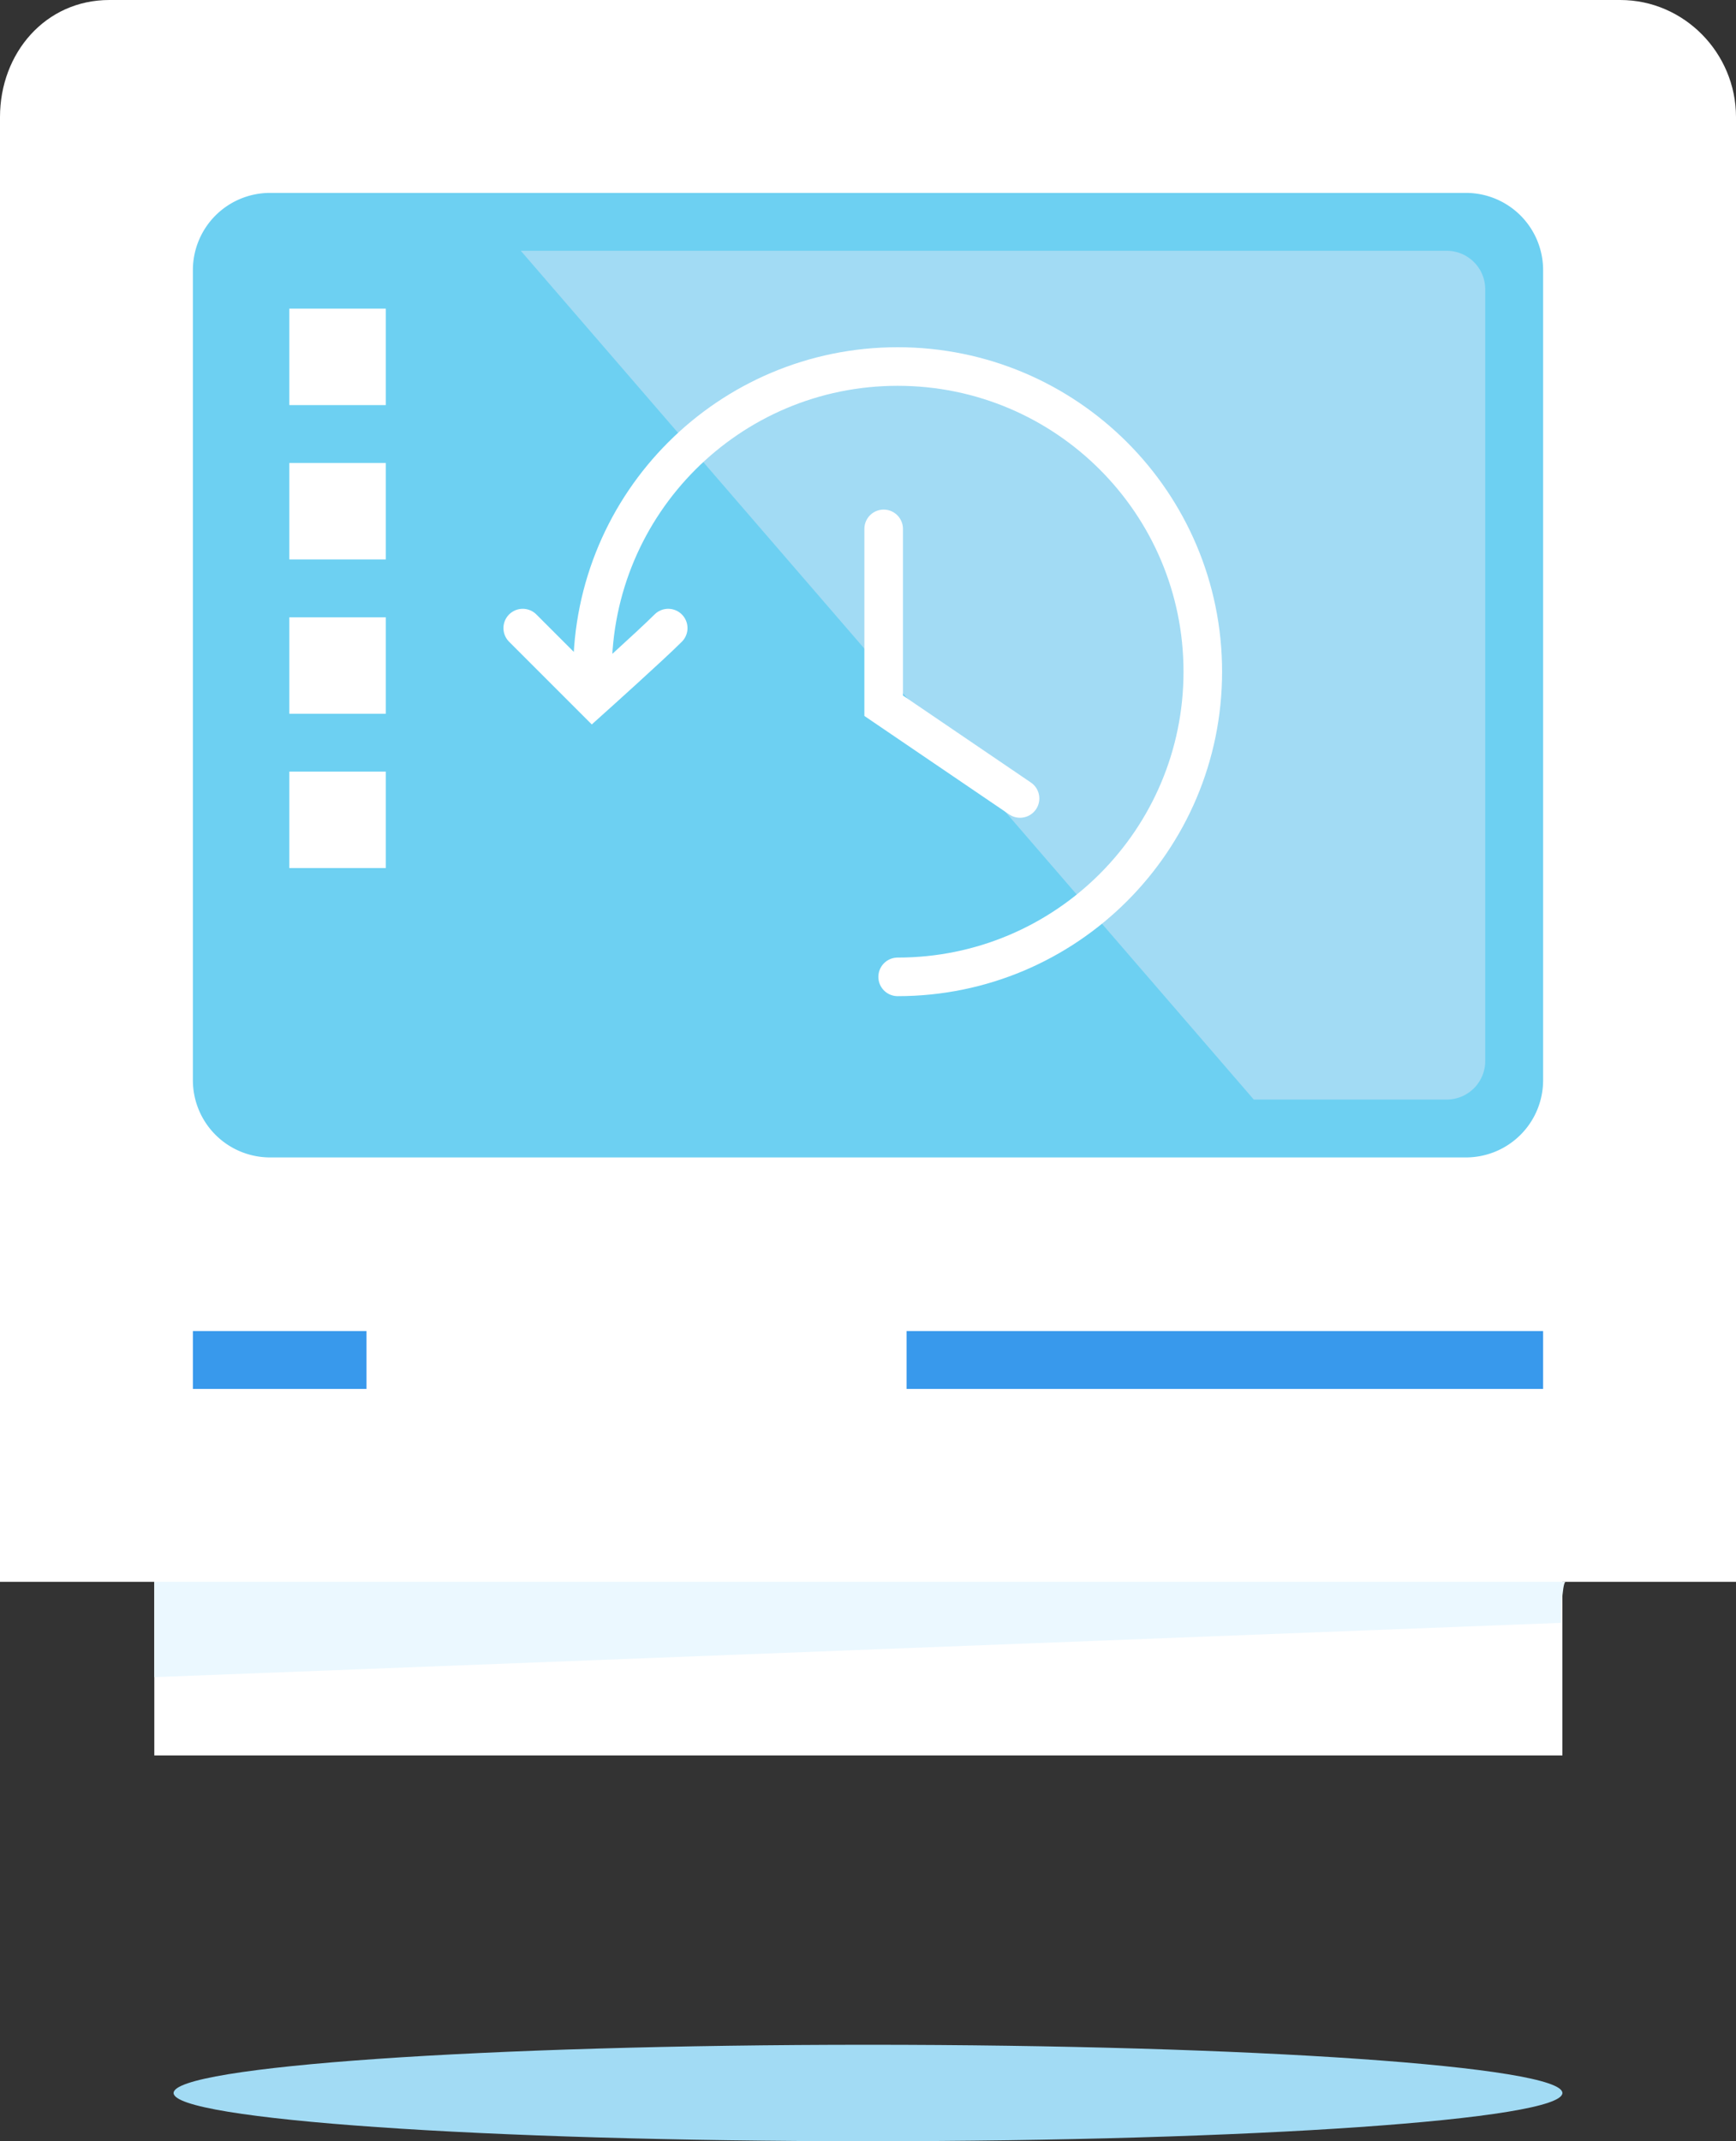 <svg xmlns="http://www.w3.org/2000/svg" width="90" height="111" viewBox="0 0 90 111"><rect x="0" y="0" width="90" height="111" fill="#333333" stroke="none"/><g fill="none" fill-rule="evenodd"><path fill="#A2DBF4" d="M81 108.5c0 1.38-16.118 2.5-36 2.5-19.883 0-36-1.12-36-2.5s16.117-2.5 36-2.5c19.882 0 36 1.12 36 2.5"/><path fill="#FFF" d="M8 77h73v14H8V77z"/><path fill="#FFF" d="M90 82H0V6.067C0 2.754 2.353 0 5.667 0H84c3.314 0 6 2.754 6 6.067V82"/><path fill="#6DD0F2" d="M76 60H14a4 4 0 0 1-4-4V14a4 4 0 0 1 4-4h62a4 4 0 0 1 4 4v42a4 4 0 0 1-4 4"/><path fill="#A2DBF4" d="M75 57H65L27 13h48a2 2 0 0 1 2 2v40a2 2 0 0 1-2 2"/><path fill="#FFF" d="M15 16h5v5h-5v-5zM15 24h5v5h-5v-5zM15 32h5v5h-5v-5zM15 40h5v5h-5v-5z"/><path fill="#3899EC" d="M47 69h33v3H47v-3zM10 69h9v3h-9v-3z"/><path stroke="#FFF" stroke-width="2" d="M30.717 34.82c0-8.737 7.083-15.82 15.82-15.82 8.738 0 15.82 7.083 15.82 15.82 0 8.738-7.082 15.82-15.82 15.82M34.642 32.56c-.904.905-3.925 3.617-3.925 3.617L27.1 32.56m25.782 8.832l-7.07-4.807v-9.168" stroke-linecap="round"/><path fill="#EBF8FF" d="M81.167 82H8v4.943l72.917-2.815S80.98 82 81.167 82"/></g></svg>